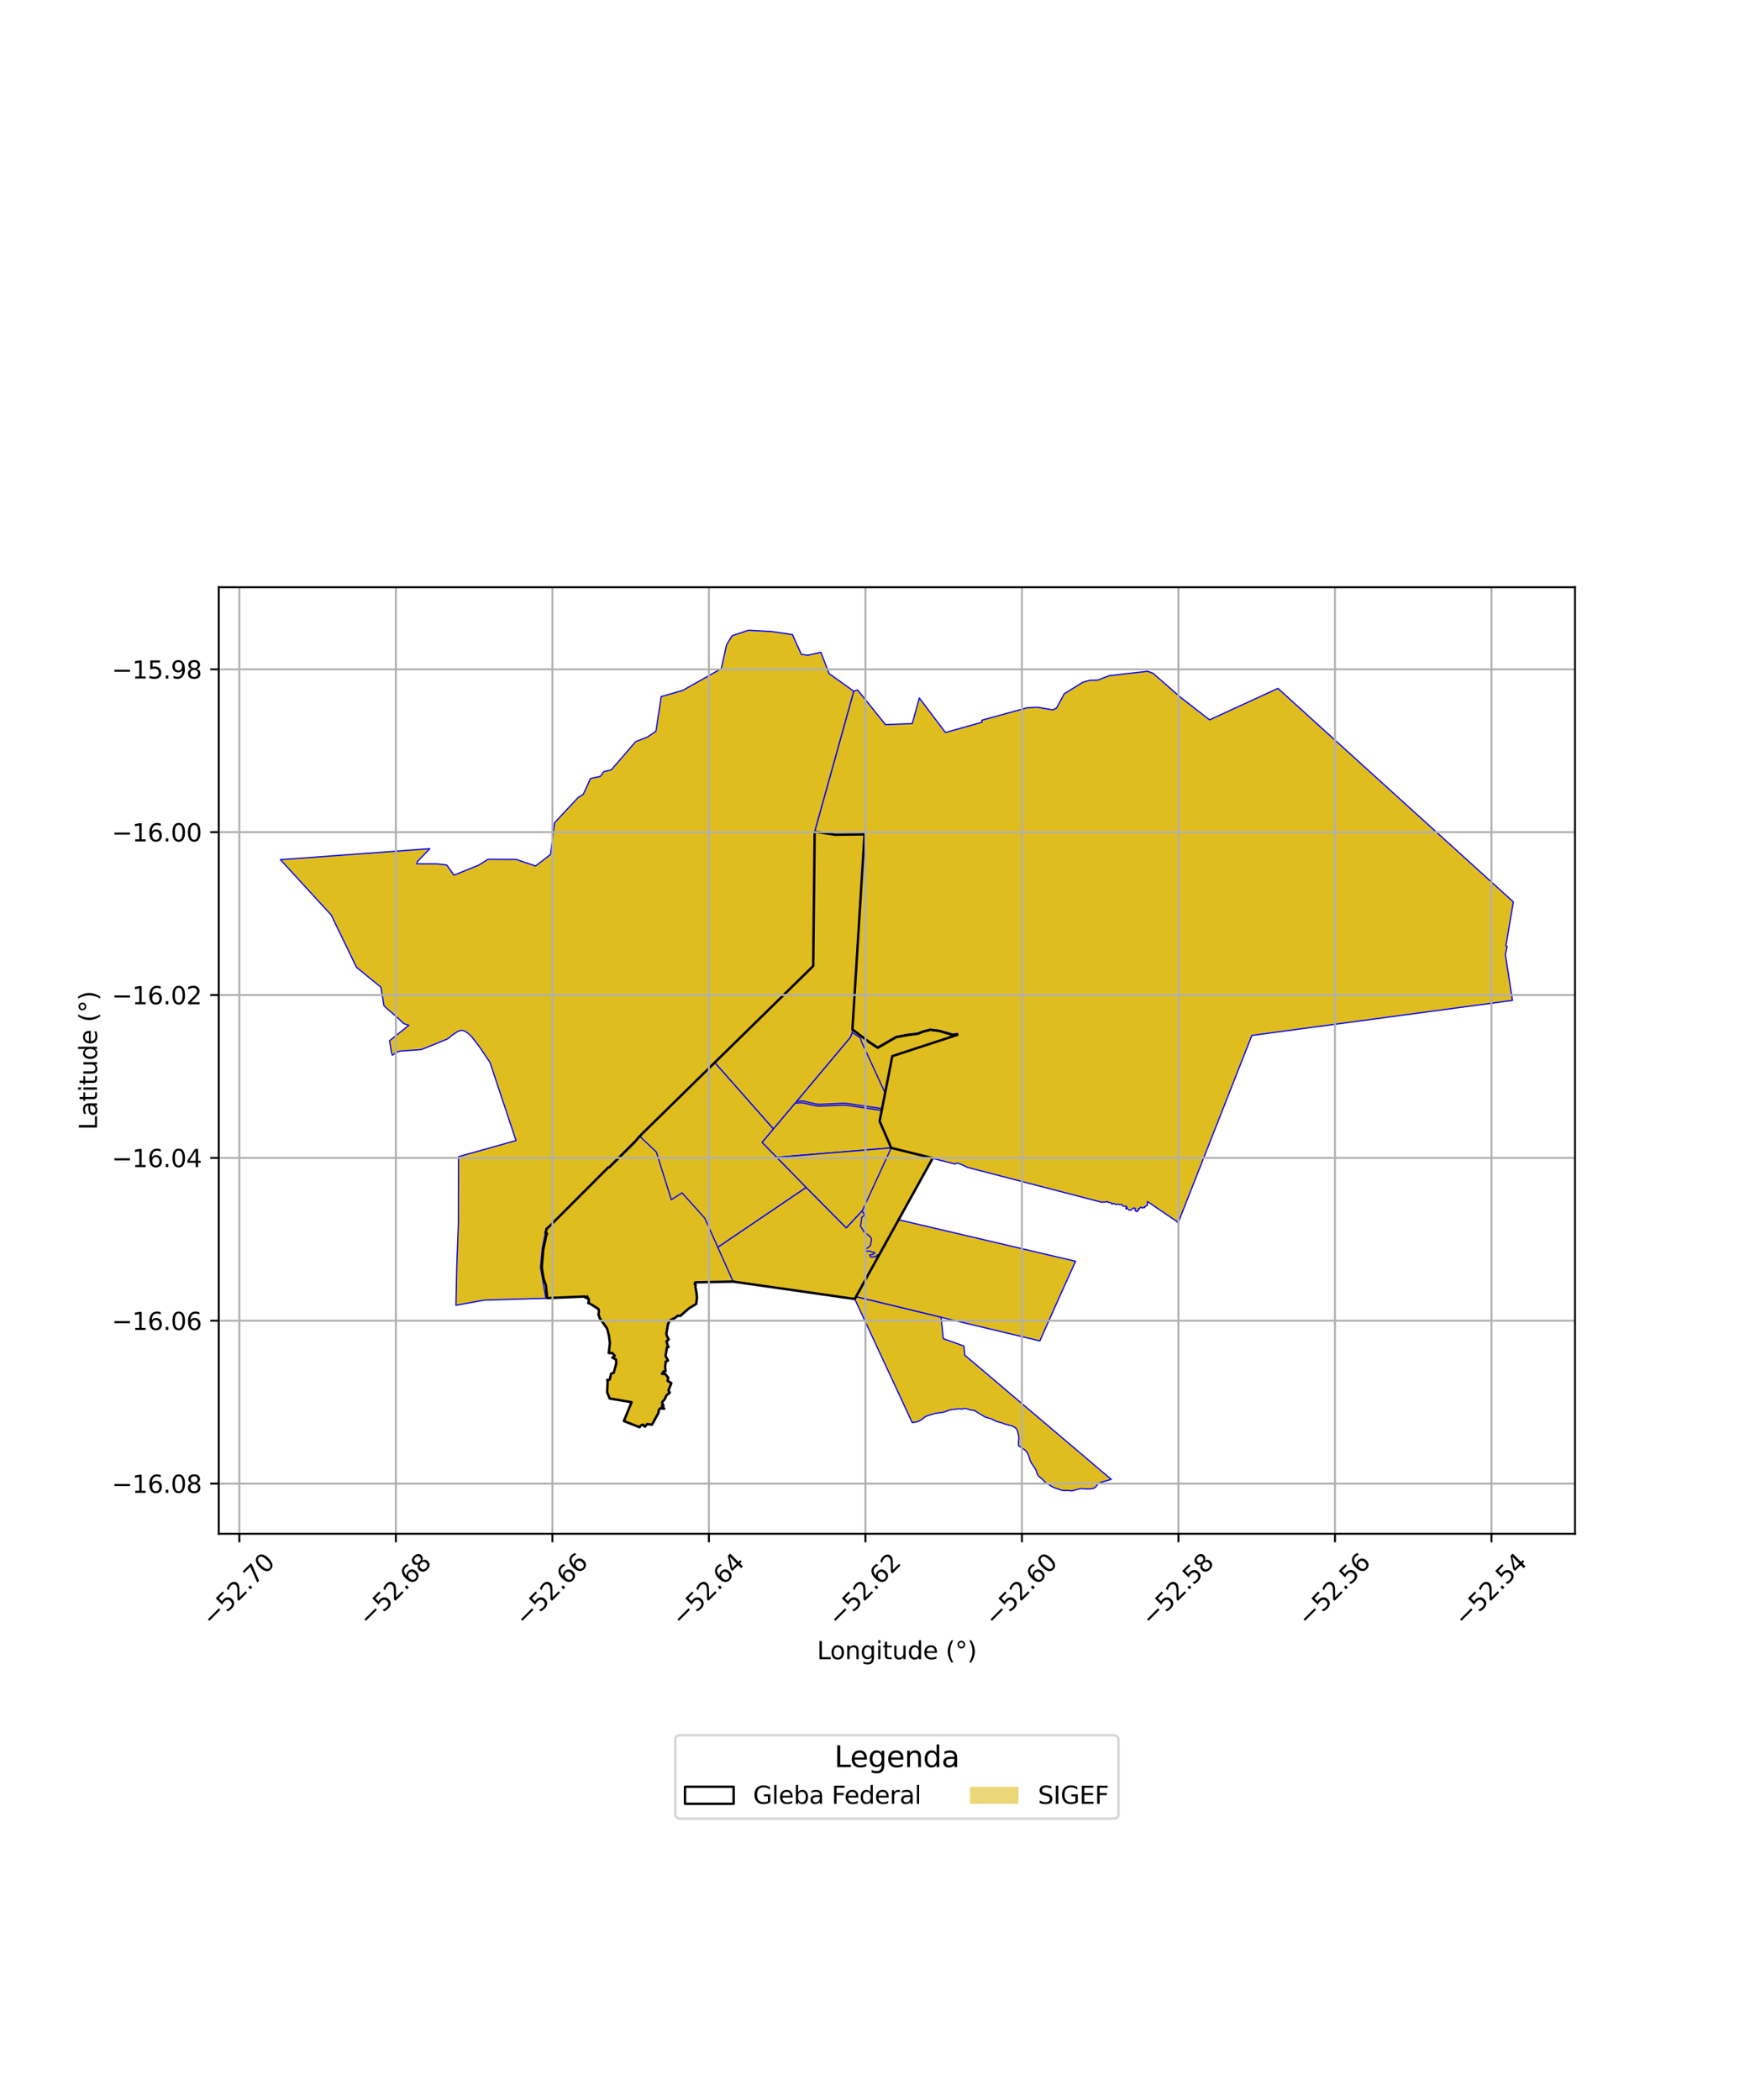 <?xml version="1.0" encoding="utf-8" standalone="no"?>
<!DOCTYPE svg PUBLIC "-//W3C//DTD SVG 1.1//EN"
  "http://www.w3.org/Graphics/SVG/1.1/DTD/svg11.dtd">
<svg xmlns:xlink="http://www.w3.org/1999/xlink" width="720pt" height="864pt" viewBox="0 0 720 864" xmlns="http://www.w3.org/2000/svg" version="1.1">
 <defs>
  <style type="text/css">*{stroke-linejoin: round; stroke-linecap: butt}</style>
 </defs>
 <g id="figure_1">
  <g id="patch_1">
   <path d="M 0 864 
L 720 864 
L 720 0 
L 0 0 
z
" style="fill: #ffffff"/>
  </g>
  <g id="axes_1">
   <g id="patch_2">
    <path d="M 90 631.038 
L 648 631.038 
L 648 241.602 
L 90 241.602 
z
" style="fill: #ffffff"/>
   </g>
   <g id="PatchCollection_1">
    <path d="M 366.679 472.272 
L 383.691 476.582 
L 369.766 501.85 
L 361.589 516.396 
L 361.338 516.875 
L 360.917 516.277 
L 360.286 517.103 
L 359.763 516.941 
L 358.966 517.264 
L 358.162 517.132 
L 357.774 516.327 
L 358.932 516.155 
L 360.015 515.465 
L 357.603 514.69 
L 356.258 514.935 
L 356.141 513.925 
L 357.498 513.078 
L 358.105 512.412 
L 358.584 509.909 
L 358.079 508.802 
L 355.552 506.887 
L 354.011 504.44 
L 354.26 503.174 
L 354.585 500.803 
L 355.9 499.86 
L 355.097 498.984 
L 354.806 498.055 
L 366.679 472.272 
" clip-path="url(#pf4ee3bc4ae)" style="fill: #e0bd1f; stroke: #0000ff; stroke-width: 0.5"/>
    <path d="M 382.777 423.713 
L 386.478 424.186 
L 391.956 425.796 
L 393.887 425.771 
L 367.122 434.522 
L 364.154 449.668 
L 354.443 428.598 
L 354.025 427.035 
L 356.035 427.576 
L 357.805 428.929 
L 361.136 431.098 
L 363.935 429.521 
L 368.713 426.706 
L 373.742 425.794 
L 377.584 425.341 
L 379.8 424.454 
L 382.777 423.713 
" clip-path="url(#pf4ee3bc4ae)" style="fill: #e0bd1f; stroke: #0000ff; stroke-width: 0.5"/>
    <path d="M 472.191 276.188 
L 474.382 276.994 
L 485.882 287.038 
L 497.65 296.156 
L 525.787 283.22 
L 622.636 371.059 
L 619.555 389.17 
L 620.074 389.379 
L 619.362 392.766 
L 622.267 411.594 
L 515.046 426.008 
L 484.716 503.134 
L 484.064 502.463 
L 472.093 494.353 
L 472.027 495.98 
L 471.005 496.42 
L 470.981 496.798 
L 469.829 496.998 
L 469.397 496.611 
L 468.989 496.893 
L 468.801 497.384 
L 468.327 497.366 
L 468.413 497.902 
L 467.831 498.537 
L 467.469 498.212 
L 467.17 498.212 
L 467.03 498.004 
L 466.985 497.773 
L 467.124 497.24 
L 466.599 496.941 
L 465.199 497.862 
L 464.58 497.89 
L 463.681 497.187 
L 463.268 497.413 
L 463.193 496.998 
L 463.711 496.722 
L 463.27 496.219 
L 463.017 496.391 
L 461.915 496.155 
L 461.365 495.448 
L 460.756 495.665 
L 460.226 495.417 
L 459.088 495.606 
L 458.263 495.097 
L 457.535 495.439 
L 457.054 494.842 
L 455.955 494.69 
L 455.704 494.332 
L 455.113 494.472 
L 453.296 494.648 
L 397.913 480.259 
L 395.789 479.193 
L 393.678 478.465 
L 392.993 478.938 
L 366.679 472.272 
L 361.906 461.282 
L 362.799 456.72 
L 362.912 456.117 
L 364.154 449.668 
L 367.122 434.522 
L 393.887 425.771 
L 393.944 425.16 
L 391.997 425.493 
L 386.54 423.888 
L 382.76 423.406 
L 379.708 424.165 
L 377.51 425.045 
L 373.697 425.494 
L 368.608 426.417 
L 361.145 430.744 
L 357.978 428.681 
L 350.711 423.503 
L 355.693 343.275 
L 343.631 343.431 
L 335.172 342.162 
L 351.253 284.39 
L 352.871 283.904 
L 364.315 298.13 
L 375.327 297.702 
L 378.246 287.18 
L 388.983 301.371 
L 404.025 297.151 
L 403.934 296.314 
L 422.526 291.217 
L 426.833 290.985 
L 433.162 292.064 
L 434.654 291.34 
L 437.896 285.415 
L 445.546 280.681 
L 448.43 279.87 
L 451.679 279.818 
L 456.201 278.055 
L 462.888 277.234 
L 468.482 276.612 
L 472.191 276.188 
" clip-path="url(#pf4ee3bc4ae)" style="fill: #e0bd1f; stroke: #0000ff; stroke-width: 0.5"/>
    <path d="M 307.904 259.303 
L 317.569 259.83 
L 326.045 261.112 
L 329.699 269.231 
L 332.4 269.579 
L 337.741 268.358 
L 341.13 277.167 
L 351.253 284.39 
L 335.172 342.162 
L 334.589 397.427 
L 263.722 466.92 
L 263.318 467.599 
L 263.178 467.434 
L 250.3 480.279 
L 238.406 492.114 
L 237.642 492.912 
L 236.989 493.594 
L 236.2 494.419 
L 226.355 504.25 
L 224.986 505.478 
L 224.582 505.417 
L 224.667 505.893 
L 223.131 513.213 
L 222.36 521.372 
L 224.593 534.156 
L 199.243 534.928 
L 195.383 535.599 
L 187.587 537.034 
L 187.949 520.437 
L 188.576 503.392 
L 188.621 475.887 
L 212.297 469.244 
L 201.585 437.101 
L 197.155 430.549 
L 193.915 426.369 
L 192.482 425.049 
L 191.255 424.279 
L 190.145 423.897 
L 189.129 424.081 
L 188.096 424.514 
L 185.952 425.95 
L 184.982 426.857 
L 183.858 427.572 
L 173.396 431.816 
L 164.548 432.467 
L 163.686 432.708 
L 161.426 434.127 
L 161.07 433.135 
L 160.272 428.186 
L 168.221 421.828 
L 166.088 421.144 
L 163.802 418.919 
L 161.231 416.706 
L 158.366 414.204 
L 157.915 413.569 
L 156.725 406.188 
L 146.666 397.962 
L 136.323 376.572 
L 136.001 376.189 
L 115.364 353.691 
L 176.846 349.172 
L 171.735 354.475 
L 171.48 355.415 
L 180.016 355.441 
L 183.812 355.89 
L 186.768 360.063 
L 196.88 355.984 
L 200.75 353.544 
L 212.33 353.589 
L 220.362 356.288 
L 226.489 351.549 
L 228.179 338.471 
L 237.852 328.129 
L 239.961 326.817 
L 242.975 320.291 
L 247.001 319.426 
L 248.395 317.493 
L 251.511 316.729 
L 261.512 305.138 
L 266.411 303.218 
L 269.888 300.832 
L 272.033 286.602 
L 280.832 284.074 
L 296.747 275.101 
L 297.882 270.009 
L 298.95 265.22 
L 301.217 261.546 
L 307.904 259.303 
" clip-path="url(#pf4ee3bc4ae)" style="fill: #e0bd1f; stroke: #0000ff; stroke-width: 0.5"/>
    <path d="M 335.172 342.162 
L 343.631 343.431 
L 355.693 343.275 
L 350.714 423.508 
L 357.805 428.929 
L 361.136 431.098 
L 368.713 426.706 
L 373.742 425.794 
L 377.584 425.341 
L 379.8 424.454 
L 382.777 423.713 
L 386.478 424.186 
L 391.956 425.796 
L 393.887 425.771 
L 367.122 434.522 
L 364.165 449.664 
L 362.912 456.117 
L 362.768 456.872 
L 361.906 461.282 
L 366.679 472.272 
L 383.737 476.496 
L 361.589 516.396 
L 352.072 533.502 
L 351.671 534.443 
L 301.629 527.284 
L 291.231 527.507 
L 286.512 527.555 
L 286.056 527.602 
L 285.815 528.303 
L 286.213 528.638 
L 286.09 529.489 
L 286.566 531.937 
L 286.757 534.008 
L 286.437 536.467 
L 283.509 538.256 
L 279.87 541.409 
L 278.845 541.323 
L 277.858 542.14 
L 275.656 543.244 
L 274.852 544.716 
L 274.165 548.621 
L 274.237 549.33 
L 275.131 551.124 
L 274.225 551.811 
L 274.565 553.241 
L 275.039 554.205 
L 274.395 554.355 
L 273.84 557.942 
L 274.831 559.742 
L 273.9 560.243 
L 273.671 562.36 
L 273.85 564.154 
L 273.031 564.23 
L 272.35 565.229 
L 273.658 565.272 
L 274.955 566.869 
L 274.661 568.127 
L 276.198 569.057 
L 275.022 572.046 
L 275.568 572.938 
L 274.218 574.073 
L 273.459 575.735 
L 272.555 576.673 
L 272.417 577.257 
L 272.954 578.305 
L 272.318 578.395 
L 273.284 579.603 
L 271.704 579.4 
L 271.112 580.073 
L 270.846 581.42 
L 268.23 586.177 
L 266.277 585.895 
L 265.315 586.991 
L 264.553 586.14 
L 263.632 586.508 
L 263.167 587.197 
L 256.682 584.657 
L 259.844 576.907 
L 250.849 575.376 
L 249.79 572.814 
L 249.876 570.747 
L 250.009 568.331 
L 249.844 567.727 
L 250.877 567.614 
L 251.413 565.187 
L 252.531 564.782 
L 253.57 560.844 
L 253.435 559.335 
L 251.954 558.568 
L 252.952 557.796 
L 251.886 556.67 
L 250.47 556.677 
L 250.932 552.574 
L 250.555 549.582 
L 249.802 546.627 
L 246.719 542.261 
L 246.199 540.692 
L 246.434 539.755 
L 246.244 538.592 
L 243.184 536.632 
L 241.983 536.041 
L 242.29 535.58 
L 242.192 534.321 
L 241.784 534.357 
L 241.64 533.38 
L 240.868 533.926 
L 240.445 533.35 
L 240.049 533.444 
L 225.129 534.085 
L 224.827 530.575 
L 224.629 528.957 
L 223.602 525.915 
L 222.911 521.467 
L 223.492 514.282 
L 224.74 508.316 
L 225.097 507.533 
L 224.401 507.21 
L 224.986 505.478 
L 226.355 504.25 
L 236.2 494.419 
L 238.406 492.114 
L 250.3 480.279 
L 250.633 480.273 
L 255.715 475.331 
L 261.053 470.004 
L 263.178 467.434 
L 263.318 467.599 
L 263.722 466.92 
L 334.589 397.427 
L 335.172 342.162 
" clip-path="url(#pf4ee3bc4ae)" style="fill: #e0bd1f; stroke: #0000ff; stroke-width: 0.5"/>
    <path d="M 294.093 437.141 
L 318.235 464.474 
L 313.568 470.006 
L 331.696 488.548 
L 295.337 513.186 
L 289.939 501.157 
L 280.609 490.774 
L 277.762 492.604 
L 276.203 493.615 
L 270.047 473.963 
L 263.318 467.599 
L 263.722 466.92 
L 294.093 437.141 
" clip-path="url(#pf4ee3bc4ae)" style="fill: #e0bd1f; stroke: #0000ff; stroke-width: 0.5"/>
    <path d="M 335.172 342.162 
L 343.631 343.431 
L 355.693 343.275 
L 350.711 423.503 
L 350.672 424.812 
L 349.9 426.809 
L 327.489 453.494 
L 318.235 464.474 
L 294.093 437.141 
L 334.589 397.427 
L 335.172 342.162 
" clip-path="url(#pf4ee3bc4ae)" style="fill: #e0bd1f; stroke: #0000ff; stroke-width: 0.5"/>
    <path d="M 331.696 488.548 
L 348.161 505.166 
L 354.806 498.055 
L 355.097 498.984 
L 355.9 499.86 
L 354.585 500.803 
L 354.26 503.174 
L 354.011 504.44 
L 355.552 506.887 
L 358.079 508.802 
L 358.584 509.909 
L 358.105 512.412 
L 357.498 513.078 
L 356.141 513.925 
L 356.258 514.935 
L 357.603 514.69 
L 360.015 515.465 
L 358.932 516.155 
L 357.774 516.327 
L 358.162 517.132 
L 358.966 517.264 
L 359.763 516.941 
L 360.286 517.103 
L 360.917 516.277 
L 361.338 516.875 
L 361.589 516.396 
L 369.766 501.85 
L 442.519 518.917 
L 433.872 538.089 
L 433.694 538.516 
L 427.824 551.697 
L 387.187 541.977 
L 367.505 537.204 
L 352.072 533.502 
L 351.671 534.443 
L 301.631 527.284 
L 295.337 513.186 
L 331.696 488.548 
" clip-path="url(#pf4ee3bc4ae)" style="fill: #e0bd1f; stroke: #0000ff; stroke-width: 0.5"/>
    <path d="M 329.29 453.731 
L 330.567 453.789 
L 335.127 454.87 
L 337.161 455.112 
L 346.072 454.694 
L 347 454.673 
L 348.391 454.76 
L 349.151 454.841 
L 349.977 454.947 
L 352.414 455.342 
L 362.768 456.872 
L 361.906 461.282 
L 366.679 472.272 
L 319.575 476.15 
L 313.568 470.006 
L 318.235 464.474 
L 327.154 453.893 
L 329.29 453.731 
" clip-path="url(#pf4ee3bc4ae)" style="fill: #e0bd1f; stroke: #0000ff; stroke-width: 0.5"/>
    <path d="M 366.679 472.272 
L 354.806 498.055 
L 348.161 505.166 
L 331.696 488.548 
L 319.575 476.15 
L 366.679 472.272 
" clip-path="url(#pf4ee3bc4ae)" style="fill: #e0bd1f; stroke: #0000ff; stroke-width: 0.5"/>
    <path d="M 350.672 424.812 
L 354.025 427.035 
L 354.443 428.598 
L 364.154 449.668 
L 362.912 456.117 
L 352.549 454.597 
L 350.192 454.222 
L 349.223 454.088 
L 348.474 454.008 
L 346.923 453.92 
L 346.089 453.938 
L 337.032 454.367 
L 335.321 454.139 
L 330.714 453.046 
L 329.32 452.976 
L 327.7 453.244 
L 349.9 426.809 
L 350.672 424.812 
" clip-path="url(#pf4ee3bc4ae)" style="fill: #e0bd1f; stroke: #0000ff; stroke-width: 0.5"/>
    <path d="M 352.072 533.502 
L 367.505 537.204 
L 387.187 541.977 
L 388.108 550.762 
L 396.573 553.797 
L 396.963 557.593 
L 404.551 563.987 
L 414.167 572.159 
L 443.494 597.019 
L 452.465 604.651 
L 456.238 607.822 
L 457.22 608.663 
L 456.043 608.981 
L 455.204 609.271 
L 455.121 609.294 
L 454.452 609.438 
L 453.847 609.596 
L 453.242 609.776 
L 452.622 609.973 
L 451.99 610.294 
L 451.522 610.81 
L 451.127 611.345 
L 450.754 611.812 
L 450.337 612.162 
L 449.844 612.366 
L 449.277 612.47 
L 448.377 612.579 
L 447.49 612.584 
L 446.604 612.588 
L 445.704 612.483 
L 444.707 612.457 
L 443.72 612.646 
L 442.786 612.923 
L 441.928 613.173 
L 441.078 613.337 
L 440.187 613.313 
L 439.237 613.197 
L 438.281 613.244 
L 437.384 613.244 
L 436.564 613.039 
L 435.695 612.743 
L 434.821 612.469 
L 433.958 612.159 
L 433.154 611.796 
L 432.38 611.391 
L 431.622 610.841 
L 430.774 610.423 
L 430.085 609.957 
L 429.499 609.254 
L 428.801 608.584 
L 428.076 608.001 
L 427.434 607.414 
L 426.889 606.754 
L 426.567 605.963 
L 426.304 605.017 
L 425.83 604.115 
L 425.286 603.304 
L 424.765 602.556 
L 424.263 601.809 
L 423.884 601.002 
L 423.61 600.149 
L 423.334 599.239 
L 422.995 598.326 
L 422.473 597.449 
L 421.794 596.701 
L 421.065 596.07 
L 420.252 595.536 
L 419.407 595.052 
L 419.258 595.011 
L 419.08 594.597 
L 419.067 593.727 
L 419.086 592.87 
L 419.09 592.818 
L 419.175 591.868 
L 419.134 590.857 
L 418.932 589.865 
L 418.676 588.927 
L 418.268 587.977 
L 417.514 587.225 
L 416.622 586.777 
L 415.698 586.483 
L 414.796 586.258 
L 413.895 586.02 
L 413.033 585.754 
L 412.158 585.407 
L 411.227 585.14 
L 410.33 584.931 
L 409.526 584.616 
L 408.723 584.209 
L 407.877 583.776 
L 406.048 583.234 
L 405.208 582.955 
L 401.021 580.405 
L 400.355 580.248 
L 399.425 580.113 
L 398.545 579.899 
L 397.603 579.562 
L 396.586 579.523 
L 395.698 579.742 
L 394.77 579.616 
L 393.801 579.657 
L 392.908 579.857 
L 391.974 579.894 
L 391.008 580.045 
L 390.119 580.354 
L 389.254 580.65 
L 388.4 580.985 
L 386.631 581.263 
L 385.711 581.37 
L 384.779 581.556 
L 383.867 581.811 
L 382.968 582.062 
L 382.067 582.336 
L 381.094 582.628 
L 380.239 583.191 
L 379.53 583.774 
L 378.802 584.289 
L 378.009 584.685 
L 377.195 585 
L 376.283 585.14 
L 375.325 585.324 
L 374.455 583.471 
L 351.671 534.443 
L 352.072 533.502 
" clip-path="url(#pf4ee3bc4ae)" style="fill: #e0bd1f; stroke: #0000ff; stroke-width: 0.5"/>
   </g>
   <g id="PatchCollection_2">
    <path d="M 335.172 342.162 
L 343.631 343.431 
L 355.693 343.275 
L 350.714 423.508 
L 357.805 428.929 
L 361.136 431.098 
L 368.713 426.706 
L 373.742 425.794 
L 377.584 425.341 
L 379.8 424.454 
L 382.777 423.713 
L 386.478 424.186 
L 391.956 425.796 
L 393.887 425.771 
L 367.122 434.522 
L 361.906 461.282 
L 366.679 472.272 
L 383.737 476.496 
L 351.671 534.443 
L 301.629 527.284 
L 286.056 527.602 
L 285.815 528.303 
L 286.213 528.638 
L 286.09 529.489 
L 286.566 531.937 
L 286.757 534.008 
L 286.437 536.467 
L 283.509 538.256 
L 279.87 541.409 
L 278.845 541.323 
L 277.858 542.14 
L 275.656 543.244 
L 274.852 544.716 
L 274.165 548.621 
L 274.237 549.33 
L 275.131 551.124 
L 274.225 551.811 
L 274.565 553.241 
L 275.039 554.205 
L 274.395 554.355 
L 273.84 557.942 
L 274.831 559.742 
L 273.9 560.243 
L 273.671 562.36 
L 273.85 564.154 
L 273.031 564.23 
L 272.35 565.229 
L 273.658 565.272 
L 274.955 566.869 
L 274.661 568.127 
L 276.198 569.057 
L 275.022 572.046 
L 275.568 572.938 
L 274.218 574.073 
L 273.459 575.735 
L 272.555 576.673 
L 272.417 577.257 
L 272.954 578.305 
L 272.318 578.395 
L 273.284 579.603 
L 271.704 579.4 
L 271.112 580.073 
L 270.846 581.42 
L 268.23 586.177 
L 266.277 585.895 
L 265.315 586.991 
L 264.553 586.14 
L 263.632 586.508 
L 263.167 587.197 
L 256.682 584.657 
L 259.844 576.907 
L 250.849 575.376 
L 249.79 572.814 
L 250.009 568.331 
L 249.844 567.727 
L 250.877 567.614 
L 251.413 565.187 
L 252.531 564.782 
L 253.57 560.844 
L 253.435 559.335 
L 251.954 558.568 
L 252.952 557.796 
L 251.886 556.67 
L 250.47 556.677 
L 250.932 552.574 
L 250.555 549.582 
L 249.802 546.627 
L 246.719 542.261 
L 246.199 540.692 
L 246.434 539.755 
L 246.244 538.592 
L 243.184 536.632 
L 241.983 536.041 
L 242.29 535.58 
L 242.192 534.321 
L 241.784 534.357 
L 241.64 533.38 
L 240.868 533.926 
L 240.445 533.35 
L 240.049 533.444 
L 225.129 534.085 
L 224.629 528.957 
L 223.602 525.915 
L 222.911 521.467 
L 223.492 514.282 
L 224.74 508.316 
L 225.097 507.533 
L 224.401 507.21 
L 224.986 505.478 
L 226.355 504.25 
L 250.3 480.279 
L 250.633 480.273 
L 261.053 470.004 
L 263.178 467.434 
L 263.318 467.599 
L 263.722 466.92 
L 334.589 397.427 
L 335.172 342.162 
L 335.172 342.162 
" clip-path="url(#pf4ee3bc4ae)" style="fill: none; stroke: #000000"/>
   </g>
   <g id="matplotlib.axis_1">
    <g id="xtick_1">
     <g id="line2d_1">
      <path d="M 98.478 631.038 
L 98.478 241.602 
" clip-path="url(#pf4ee3bc4ae)" style="fill: none; stroke: #b0b0b0; stroke-width: 0.8; stroke-linecap: square"/>
     </g>
     <g id="line2d_2">
      <defs>
       <path id="mab5cca1d73" d="M 0 0 
L 0 3.5 
" style="stroke: #000000; stroke-width: 0.8"/>
      </defs>
      <g>
       <use xlink:href="#mab5cca1d73" x="98.478" y="631.038" style="stroke: #000000; stroke-width: 0.8"/>
      </g>
     </g>
     <g id="text_1">
      <!-- −52.70 -->
      <g transform="translate(87.345 669.58) rotate(-45) scale(0.1 -0.1)">
       <defs>
        <path id="DejaVuSans-2212" d="M 678 2272 
L 4684 2272 
L 4684 1741 
L 678 1741 
L 678 2272 
z
" transform="scale(0.016)"/>
        <path id="DejaVuSans-35" d="M 691 4666 
L 3169 4666 
L 3169 4134 
L 1269 4134 
L 1269 2991 
Q 1406 3038 1543 3061 
Q 1681 3084 1819 3084 
Q 2600 3084 3056 2656 
Q 3513 2228 3513 1497 
Q 3513 744 3044 326 
Q 2575 -91 1722 -91 
Q 1428 -91 1123 -41 
Q 819 9 494 109 
L 494 744 
Q 775 591 1075 516 
Q 1375 441 1709 441 
Q 2250 441 2565 725 
Q 2881 1009 2881 1497 
Q 2881 1984 2565 2268 
Q 2250 2553 1709 2553 
Q 1456 2553 1204 2497 
Q 953 2441 691 2322 
L 691 4666 
z
" transform="scale(0.016)"/>
        <path id="DejaVuSans-32" d="M 1228 531 
L 3431 531 
L 3431 0 
L 469 0 
L 469 531 
Q 828 903 1448 1529 
Q 2069 2156 2228 2338 
Q 2531 2678 2651 2914 
Q 2772 3150 2772 3378 
Q 2772 3750 2511 3984 
Q 2250 4219 1831 4219 
Q 1534 4219 1204 4116 
Q 875 4013 500 3803 
L 500 4441 
Q 881 4594 1212 4672 
Q 1544 4750 1819 4750 
Q 2544 4750 2975 4387 
Q 3406 4025 3406 3419 
Q 3406 3131 3298 2873 
Q 3191 2616 2906 2266 
Q 2828 2175 2409 1742 
Q 1991 1309 1228 531 
z
" transform="scale(0.016)"/>
        <path id="DejaVuSans-2e" d="M 684 794 
L 1344 794 
L 1344 0 
L 684 0 
L 684 794 
z
" transform="scale(0.016)"/>
        <path id="DejaVuSans-37" d="M 525 4666 
L 3525 4666 
L 3525 4397 
L 1831 0 
L 1172 0 
L 2766 4134 
L 525 4134 
L 525 4666 
z
" transform="scale(0.016)"/>
        <path id="DejaVuSans-30" d="M 2034 4250 
Q 1547 4250 1301 3770 
Q 1056 3291 1056 2328 
Q 1056 1369 1301 889 
Q 1547 409 2034 409 
Q 2525 409 2770 889 
Q 3016 1369 3016 2328 
Q 3016 3291 2770 3770 
Q 2525 4250 2034 4250 
z
M 2034 4750 
Q 2819 4750 3233 4129 
Q 3647 3509 3647 2328 
Q 3647 1150 3233 529 
Q 2819 -91 2034 -91 
Q 1250 -91 836 529 
Q 422 1150 422 2328 
Q 422 3509 836 4129 
Q 1250 4750 2034 4750 
z
" transform="scale(0.016)"/>
       </defs>
       <use xlink:href="#DejaVuSans-2212"/>
       <use xlink:href="#DejaVuSans-35" transform="translate(83.789 0)"/>
       <use xlink:href="#DejaVuSans-32" transform="translate(147.412 0)"/>
       <use xlink:href="#DejaVuSans-2e" transform="translate(211.035 0)"/>
       <use xlink:href="#DejaVuSans-37" transform="translate(242.822 0)"/>
       <use xlink:href="#DejaVuSans-30" transform="translate(306.445 0)"/>
      </g>
     </g>
    </g>
    <g id="xtick_2">
     <g id="line2d_3">
      <path d="M 162.873 631.038 
L 162.873 241.602 
" clip-path="url(#pf4ee3bc4ae)" style="fill: none; stroke: #b0b0b0; stroke-width: 0.8; stroke-linecap: square"/>
     </g>
     <g id="line2d_4">
      <g>
       <use xlink:href="#mab5cca1d73" x="162.873" y="631.038" style="stroke: #000000; stroke-width: 0.8"/>
      </g>
     </g>
     <g id="text_2">
      <!-- −52.68 -->
      <g transform="translate(151.74 669.58) rotate(-45) scale(0.1 -0.1)">
       <defs>
        <path id="DejaVuSans-36" d="M 2113 2584 
Q 1688 2584 1439 2293 
Q 1191 2003 1191 1497 
Q 1191 994 1439 701 
Q 1688 409 2113 409 
Q 2538 409 2786 701 
Q 3034 994 3034 1497 
Q 3034 2003 2786 2293 
Q 2538 2584 2113 2584 
z
M 3366 4563 
L 3366 3988 
Q 3128 4100 2886 4159 
Q 2644 4219 2406 4219 
Q 1781 4219 1451 3797 
Q 1122 3375 1075 2522 
Q 1259 2794 1537 2939 
Q 1816 3084 2150 3084 
Q 2853 3084 3261 2657 
Q 3669 2231 3669 1497 
Q 3669 778 3244 343 
Q 2819 -91 2113 -91 
Q 1303 -91 875 529 
Q 447 1150 447 2328 
Q 447 3434 972 4092 
Q 1497 4750 2381 4750 
Q 2619 4750 2861 4703 
Q 3103 4656 3366 4563 
z
" transform="scale(0.016)"/>
        <path id="DejaVuSans-38" d="M 2034 2216 
Q 1584 2216 1326 1975 
Q 1069 1734 1069 1313 
Q 1069 891 1326 650 
Q 1584 409 2034 409 
Q 2484 409 2743 651 
Q 3003 894 3003 1313 
Q 3003 1734 2745 1975 
Q 2488 2216 2034 2216 
z
M 1403 2484 
Q 997 2584 770 2862 
Q 544 3141 544 3541 
Q 544 4100 942 4425 
Q 1341 4750 2034 4750 
Q 2731 4750 3128 4425 
Q 3525 4100 3525 3541 
Q 3525 3141 3298 2862 
Q 3072 2584 2669 2484 
Q 3125 2378 3379 2068 
Q 3634 1759 3634 1313 
Q 3634 634 3220 271 
Q 2806 -91 2034 -91 
Q 1263 -91 848 271 
Q 434 634 434 1313 
Q 434 1759 690 2068 
Q 947 2378 1403 2484 
z
M 1172 3481 
Q 1172 3119 1398 2916 
Q 1625 2713 2034 2713 
Q 2441 2713 2670 2916 
Q 2900 3119 2900 3481 
Q 2900 3844 2670 4047 
Q 2441 4250 2034 4250 
Q 1625 4250 1398 4047 
Q 1172 3844 1172 3481 
z
" transform="scale(0.016)"/>
       </defs>
       <use xlink:href="#DejaVuSans-2212"/>
       <use xlink:href="#DejaVuSans-35" transform="translate(83.789 0)"/>
       <use xlink:href="#DejaVuSans-32" transform="translate(147.412 0)"/>
       <use xlink:href="#DejaVuSans-2e" transform="translate(211.035 0)"/>
       <use xlink:href="#DejaVuSans-36" transform="translate(242.822 0)"/>
       <use xlink:href="#DejaVuSans-38" transform="translate(306.445 0)"/>
      </g>
     </g>
    </g>
    <g id="xtick_3">
     <g id="line2d_5">
      <path d="M 227.269 631.038 
L 227.269 241.602 
" clip-path="url(#pf4ee3bc4ae)" style="fill: none; stroke: #b0b0b0; stroke-width: 0.8; stroke-linecap: square"/>
     </g>
     <g id="line2d_6">
      <g>
       <use xlink:href="#mab5cca1d73" x="227.269" y="631.038" style="stroke: #000000; stroke-width: 0.8"/>
      </g>
     </g>
     <g id="text_3">
      <!-- −52.66 -->
      <g transform="translate(216.136 669.58) rotate(-45) scale(0.1 -0.1)">
       <use xlink:href="#DejaVuSans-2212"/>
       <use xlink:href="#DejaVuSans-35" transform="translate(83.789 0)"/>
       <use xlink:href="#DejaVuSans-32" transform="translate(147.412 0)"/>
       <use xlink:href="#DejaVuSans-2e" transform="translate(211.035 0)"/>
       <use xlink:href="#DejaVuSans-36" transform="translate(242.822 0)"/>
       <use xlink:href="#DejaVuSans-36" transform="translate(306.445 0)"/>
      </g>
     </g>
    </g>
    <g id="xtick_4">
     <g id="line2d_7">
      <path d="M 291.664 631.038 
L 291.664 241.602 
" clip-path="url(#pf4ee3bc4ae)" style="fill: none; stroke: #b0b0b0; stroke-width: 0.8; stroke-linecap: square"/>
     </g>
     <g id="line2d_8">
      <g>
       <use xlink:href="#mab5cca1d73" x="291.664" y="631.038" style="stroke: #000000; stroke-width: 0.8"/>
      </g>
     </g>
     <g id="text_4">
      <!-- −52.64 -->
      <g transform="translate(280.531 669.58) rotate(-45) scale(0.1 -0.1)">
       <defs>
        <path id="DejaVuSans-34" d="M 2419 4116 
L 825 1625 
L 2419 1625 
L 2419 4116 
z
M 2253 4666 
L 3047 4666 
L 3047 1625 
L 3713 1625 
L 3713 1100 
L 3047 1100 
L 3047 0 
L 2419 0 
L 2419 1100 
L 313 1100 
L 313 1709 
L 2253 4666 
z
" transform="scale(0.016)"/>
       </defs>
       <use xlink:href="#DejaVuSans-2212"/>
       <use xlink:href="#DejaVuSans-35" transform="translate(83.789 0)"/>
       <use xlink:href="#DejaVuSans-32" transform="translate(147.412 0)"/>
       <use xlink:href="#DejaVuSans-2e" transform="translate(211.035 0)"/>
       <use xlink:href="#DejaVuSans-36" transform="translate(242.822 0)"/>
       <use xlink:href="#DejaVuSans-34" transform="translate(306.445 0)"/>
      </g>
     </g>
    </g>
    <g id="xtick_5">
     <g id="line2d_9">
      <path d="M 356.06 631.038 
L 356.06 241.602 
" clip-path="url(#pf4ee3bc4ae)" style="fill: none; stroke: #b0b0b0; stroke-width: 0.8; stroke-linecap: square"/>
     </g>
     <g id="line2d_10">
      <g>
       <use xlink:href="#mab5cca1d73" x="356.06" y="631.038" style="stroke: #000000; stroke-width: 0.8"/>
      </g>
     </g>
     <g id="text_5">
      <!-- −52.62 -->
      <g transform="translate(344.927 669.58) rotate(-45) scale(0.1 -0.1)">
       <use xlink:href="#DejaVuSans-2212"/>
       <use xlink:href="#DejaVuSans-35" transform="translate(83.789 0)"/>
       <use xlink:href="#DejaVuSans-32" transform="translate(147.412 0)"/>
       <use xlink:href="#DejaVuSans-2e" transform="translate(211.035 0)"/>
       <use xlink:href="#DejaVuSans-36" transform="translate(242.822 0)"/>
       <use xlink:href="#DejaVuSans-32" transform="translate(306.445 0)"/>
      </g>
     </g>
    </g>
    <g id="xtick_6">
     <g id="line2d_11">
      <path d="M 420.455 631.038 
L 420.455 241.602 
" clip-path="url(#pf4ee3bc4ae)" style="fill: none; stroke: #b0b0b0; stroke-width: 0.8; stroke-linecap: square"/>
     </g>
     <g id="line2d_12">
      <g>
       <use xlink:href="#mab5cca1d73" x="420.455" y="631.038" style="stroke: #000000; stroke-width: 0.8"/>
      </g>
     </g>
     <g id="text_6">
      <!-- −52.60 -->
      <g transform="translate(409.322 669.58) rotate(-45) scale(0.1 -0.1)">
       <use xlink:href="#DejaVuSans-2212"/>
       <use xlink:href="#DejaVuSans-35" transform="translate(83.789 0)"/>
       <use xlink:href="#DejaVuSans-32" transform="translate(147.412 0)"/>
       <use xlink:href="#DejaVuSans-2e" transform="translate(211.035 0)"/>
       <use xlink:href="#DejaVuSans-36" transform="translate(242.822 0)"/>
       <use xlink:href="#DejaVuSans-30" transform="translate(306.445 0)"/>
      </g>
     </g>
    </g>
    <g id="xtick_7">
     <g id="line2d_13">
      <path d="M 484.851 631.038 
L 484.851 241.602 
" clip-path="url(#pf4ee3bc4ae)" style="fill: none; stroke: #b0b0b0; stroke-width: 0.8; stroke-linecap: square"/>
     </g>
     <g id="line2d_14">
      <g>
       <use xlink:href="#mab5cca1d73" x="484.851" y="631.038" style="stroke: #000000; stroke-width: 0.8"/>
      </g>
     </g>
     <g id="text_7">
      <!-- −52.58 -->
      <g transform="translate(473.718 669.58) rotate(-45) scale(0.1 -0.1)">
       <use xlink:href="#DejaVuSans-2212"/>
       <use xlink:href="#DejaVuSans-35" transform="translate(83.789 0)"/>
       <use xlink:href="#DejaVuSans-32" transform="translate(147.412 0)"/>
       <use xlink:href="#DejaVuSans-2e" transform="translate(211.035 0)"/>
       <use xlink:href="#DejaVuSans-35" transform="translate(242.822 0)"/>
       <use xlink:href="#DejaVuSans-38" transform="translate(306.445 0)"/>
      </g>
     </g>
    </g>
    <g id="xtick_8">
     <g id="line2d_15">
      <path d="M 549.246 631.038 
L 549.246 241.602 
" clip-path="url(#pf4ee3bc4ae)" style="fill: none; stroke: #b0b0b0; stroke-width: 0.8; stroke-linecap: square"/>
     </g>
     <g id="line2d_16">
      <g>
       <use xlink:href="#mab5cca1d73" x="549.246" y="631.038" style="stroke: #000000; stroke-width: 0.8"/>
      </g>
     </g>
     <g id="text_8">
      <!-- −52.56 -->
      <g transform="translate(538.113 669.58) rotate(-45) scale(0.1 -0.1)">
       <use xlink:href="#DejaVuSans-2212"/>
       <use xlink:href="#DejaVuSans-35" transform="translate(83.789 0)"/>
       <use xlink:href="#DejaVuSans-32" transform="translate(147.412 0)"/>
       <use xlink:href="#DejaVuSans-2e" transform="translate(211.035 0)"/>
       <use xlink:href="#DejaVuSans-35" transform="translate(242.822 0)"/>
       <use xlink:href="#DejaVuSans-36" transform="translate(306.445 0)"/>
      </g>
     </g>
    </g>
    <g id="xtick_9">
     <g id="line2d_17">
      <path d="M 613.642 631.038 
L 613.642 241.602 
" clip-path="url(#pf4ee3bc4ae)" style="fill: none; stroke: #b0b0b0; stroke-width: 0.8; stroke-linecap: square"/>
     </g>
     <g id="line2d_18">
      <g>
       <use xlink:href="#mab5cca1d73" x="613.642" y="631.038" style="stroke: #000000; stroke-width: 0.8"/>
      </g>
     </g>
     <g id="text_9">
      <!-- −52.54 -->
      <g transform="translate(602.509 669.58) rotate(-45) scale(0.1 -0.1)">
       <use xlink:href="#DejaVuSans-2212"/>
       <use xlink:href="#DejaVuSans-35" transform="translate(83.789 0)"/>
       <use xlink:href="#DejaVuSans-32" transform="translate(147.412 0)"/>
       <use xlink:href="#DejaVuSans-2e" transform="translate(211.035 0)"/>
       <use xlink:href="#DejaVuSans-35" transform="translate(242.822 0)"/>
       <use xlink:href="#DejaVuSans-34" transform="translate(306.445 0)"/>
      </g>
     </g>
    </g>
    <g id="text_10">
     <!-- Longitude (°) -->
     <g transform="translate(336.14 682.649) scale(0.1 -0.1)">
      <defs>
       <path id="DejaVuSans-4c" d="M 628 4666 
L 1259 4666 
L 1259 531 
L 3531 531 
L 3531 0 
L 628 0 
L 628 4666 
z
" transform="scale(0.016)"/>
       <path id="DejaVuSans-6f" d="M 1959 3097 
Q 1497 3097 1228 2736 
Q 959 2375 959 1747 
Q 959 1119 1226 758 
Q 1494 397 1959 397 
Q 2419 397 2687 759 
Q 2956 1122 2956 1747 
Q 2956 2369 2687 2733 
Q 2419 3097 1959 3097 
z
M 1959 3584 
Q 2709 3584 3137 3096 
Q 3566 2609 3566 1747 
Q 3566 888 3137 398 
Q 2709 -91 1959 -91 
Q 1206 -91 779 398 
Q 353 888 353 1747 
Q 353 2609 779 3096 
Q 1206 3584 1959 3584 
z
" transform="scale(0.016)"/>
       <path id="DejaVuSans-6e" d="M 3513 2113 
L 3513 0 
L 2938 0 
L 2938 2094 
Q 2938 2591 2744 2837 
Q 2550 3084 2163 3084 
Q 1697 3084 1428 2787 
Q 1159 2491 1159 1978 
L 1159 0 
L 581 0 
L 581 3500 
L 1159 3500 
L 1159 2956 
Q 1366 3272 1645 3428 
Q 1925 3584 2291 3584 
Q 2894 3584 3203 3211 
Q 3513 2838 3513 2113 
z
" transform="scale(0.016)"/>
       <path id="DejaVuSans-67" d="M 2906 1791 
Q 2906 2416 2648 2759 
Q 2391 3103 1925 3103 
Q 1463 3103 1205 2759 
Q 947 2416 947 1791 
Q 947 1169 1205 825 
Q 1463 481 1925 481 
Q 2391 481 2648 825 
Q 2906 1169 2906 1791 
z
M 3481 434 
Q 3481 -459 3084 -895 
Q 2688 -1331 1869 -1331 
Q 1566 -1331 1297 -1286 
Q 1028 -1241 775 -1147 
L 775 -588 
Q 1028 -725 1275 -790 
Q 1522 -856 1778 -856 
Q 2344 -856 2625 -561 
Q 2906 -266 2906 331 
L 2906 616 
Q 2728 306 2450 153 
Q 2172 0 1784 0 
Q 1141 0 747 490 
Q 353 981 353 1791 
Q 353 2603 747 3093 
Q 1141 3584 1784 3584 
Q 2172 3584 2450 3431 
Q 2728 3278 2906 2969 
L 2906 3500 
L 3481 3500 
L 3481 434 
z
" transform="scale(0.016)"/>
       <path id="DejaVuSans-69" d="M 603 3500 
L 1178 3500 
L 1178 0 
L 603 0 
L 603 3500 
z
M 603 4863 
L 1178 4863 
L 1178 4134 
L 603 4134 
L 603 4863 
z
" transform="scale(0.016)"/>
       <path id="DejaVuSans-74" d="M 1172 4494 
L 1172 3500 
L 2356 3500 
L 2356 3053 
L 1172 3053 
L 1172 1153 
Q 1172 725 1289 603 
Q 1406 481 1766 481 
L 2356 481 
L 2356 0 
L 1766 0 
Q 1100 0 847 248 
Q 594 497 594 1153 
L 594 3053 
L 172 3053 
L 172 3500 
L 594 3500 
L 594 4494 
L 1172 4494 
z
" transform="scale(0.016)"/>
       <path id="DejaVuSans-75" d="M 544 1381 
L 544 3500 
L 1119 3500 
L 1119 1403 
Q 1119 906 1312 657 
Q 1506 409 1894 409 
Q 2359 409 2629 706 
Q 2900 1003 2900 1516 
L 2900 3500 
L 3475 3500 
L 3475 0 
L 2900 0 
L 2900 538 
Q 2691 219 2414 64 
Q 2138 -91 1772 -91 
Q 1169 -91 856 284 
Q 544 659 544 1381 
z
M 1991 3584 
L 1991 3584 
z
" transform="scale(0.016)"/>
       <path id="DejaVuSans-64" d="M 2906 2969 
L 2906 4863 
L 3481 4863 
L 3481 0 
L 2906 0 
L 2906 525 
Q 2725 213 2448 61 
Q 2172 -91 1784 -91 
Q 1150 -91 751 415 
Q 353 922 353 1747 
Q 353 2572 751 3078 
Q 1150 3584 1784 3584 
Q 2172 3584 2448 3432 
Q 2725 3281 2906 2969 
z
M 947 1747 
Q 947 1113 1208 752 
Q 1469 391 1925 391 
Q 2381 391 2643 752 
Q 2906 1113 2906 1747 
Q 2906 2381 2643 2742 
Q 2381 3103 1925 3103 
Q 1469 3103 1208 2742 
Q 947 2381 947 1747 
z
" transform="scale(0.016)"/>
       <path id="DejaVuSans-65" d="M 3597 1894 
L 3597 1613 
L 953 1613 
Q 991 1019 1311 708 
Q 1631 397 2203 397 
Q 2534 397 2845 478 
Q 3156 559 3463 722 
L 3463 178 
Q 3153 47 2828 -22 
Q 2503 -91 2169 -91 
Q 1331 -91 842 396 
Q 353 884 353 1716 
Q 353 2575 817 3079 
Q 1281 3584 2069 3584 
Q 2775 3584 3186 3129 
Q 3597 2675 3597 1894 
z
M 3022 2063 
Q 3016 2534 2758 2815 
Q 2500 3097 2075 3097 
Q 1594 3097 1305 2825 
Q 1016 2553 972 2059 
L 3022 2063 
z
" transform="scale(0.016)"/>
       <path id="DejaVuSans-20" transform="scale(0.016)"/>
       <path id="DejaVuSans-28" d="M 1984 4856 
Q 1566 4138 1362 3434 
Q 1159 2731 1159 2009 
Q 1159 1288 1364 580 
Q 1569 -128 1984 -844 
L 1484 -844 
Q 1016 -109 783 600 
Q 550 1309 550 2009 
Q 550 2706 781 3412 
Q 1013 4119 1484 4856 
L 1984 4856 
z
" transform="scale(0.016)"/>
       <path id="DejaVuSans-b0" d="M 1600 4347 
Q 1350 4347 1178 4173 
Q 1006 4000 1006 3750 
Q 1006 3503 1178 3333 
Q 1350 3163 1600 3163 
Q 1850 3163 2022 3333 
Q 2194 3503 2194 3750 
Q 2194 3997 2020 4172 
Q 1847 4347 1600 4347 
z
M 1600 4750 
Q 1800 4750 1984 4673 
Q 2169 4597 2303 4453 
Q 2447 4313 2519 4134 
Q 2591 3956 2591 3750 
Q 2591 3338 2302 3052 
Q 2013 2766 1594 2766 
Q 1172 2766 890 3047 
Q 609 3328 609 3750 
Q 609 4169 896 4459 
Q 1184 4750 1600 4750 
z
" transform="scale(0.016)"/>
       <path id="DejaVuSans-29" d="M 513 4856 
L 1013 4856 
Q 1481 4119 1714 3412 
Q 1947 2706 1947 2009 
Q 1947 1309 1714 600 
Q 1481 -109 1013 -844 
L 513 -844 
Q 928 -128 1133 580 
Q 1338 1288 1338 2009 
Q 1338 2731 1133 3434 
Q 928 4138 513 4856 
z
" transform="scale(0.016)"/>
      </defs>
      <use xlink:href="#DejaVuSans-4c"/>
      <use xlink:href="#DejaVuSans-6f" transform="translate(53.963 0)"/>
      <use xlink:href="#DejaVuSans-6e" transform="translate(115.145 0)"/>
      <use xlink:href="#DejaVuSans-67" transform="translate(178.523 0)"/>
      <use xlink:href="#DejaVuSans-69" transform="translate(242 0)"/>
      <use xlink:href="#DejaVuSans-74" transform="translate(269.783 0)"/>
      <use xlink:href="#DejaVuSans-75" transform="translate(308.992 0)"/>
      <use xlink:href="#DejaVuSans-64" transform="translate(372.371 0)"/>
      <use xlink:href="#DejaVuSans-65" transform="translate(435.848 0)"/>
      <use xlink:href="#DejaVuSans-20" transform="translate(497.371 0)"/>
      <use xlink:href="#DejaVuSans-28" transform="translate(529.158 0)"/>
      <use xlink:href="#DejaVuSans-b0" transform="translate(568.172 0)"/>
      <use xlink:href="#DejaVuSans-29" transform="translate(618.172 0)"/>
     </g>
    </g>
   </g>
   <g id="matplotlib.axis_2">
    <g id="ytick_1">
     <g id="line2d_19">
      <path d="M 90 610.391 
L 648 610.391 
" clip-path="url(#pf4ee3bc4ae)" style="fill: none; stroke: #b0b0b0; stroke-width: 0.8; stroke-linecap: square"/>
     </g>
     <g id="line2d_20">
      <defs>
       <path id="m6273883b52" d="M 0 0 
L -3.5 0 
" style="stroke: #000000; stroke-width: 0.8"/>
      </defs>
      <g>
       <use xlink:href="#m6273883b52" x="90" y="610.391" style="stroke: #000000; stroke-width: 0.8"/>
      </g>
     </g>
     <g id="text_11">
      <!-- −16.08 -->
      <g transform="translate(45.992 614.19) scale(0.1 -0.1)">
       <defs>
        <path id="DejaVuSans-31" d="M 794 531 
L 1825 531 
L 1825 4091 
L 703 3866 
L 703 4441 
L 1819 4666 
L 2450 4666 
L 2450 531 
L 3481 531 
L 3481 0 
L 794 0 
L 794 531 
z
" transform="scale(0.016)"/>
       </defs>
       <use xlink:href="#DejaVuSans-2212"/>
       <use xlink:href="#DejaVuSans-31" transform="translate(83.789 0)"/>
       <use xlink:href="#DejaVuSans-36" transform="translate(147.412 0)"/>
       <use xlink:href="#DejaVuSans-2e" transform="translate(211.035 0)"/>
       <use xlink:href="#DejaVuSans-30" transform="translate(242.822 0)"/>
       <use xlink:href="#DejaVuSans-38" transform="translate(306.445 0)"/>
      </g>
     </g>
    </g>
    <g id="ytick_2">
     <g id="line2d_21">
      <path d="M 90 543.388 
L 648 543.388 
" clip-path="url(#pf4ee3bc4ae)" style="fill: none; stroke: #b0b0b0; stroke-width: 0.8; stroke-linecap: square"/>
     </g>
     <g id="line2d_22">
      <g>
       <use xlink:href="#m6273883b52" x="90" y="543.388" style="stroke: #000000; stroke-width: 0.8"/>
      </g>
     </g>
     <g id="text_12">
      <!-- −16.06 -->
      <g transform="translate(45.992 547.188) scale(0.1 -0.1)">
       <use xlink:href="#DejaVuSans-2212"/>
       <use xlink:href="#DejaVuSans-31" transform="translate(83.789 0)"/>
       <use xlink:href="#DejaVuSans-36" transform="translate(147.412 0)"/>
       <use xlink:href="#DejaVuSans-2e" transform="translate(211.035 0)"/>
       <use xlink:href="#DejaVuSans-30" transform="translate(242.822 0)"/>
       <use xlink:href="#DejaVuSans-36" transform="translate(306.445 0)"/>
      </g>
     </g>
    </g>
    <g id="ytick_3">
     <g id="line2d_23">
      <path d="M 90 476.386 
L 648 476.386 
" clip-path="url(#pf4ee3bc4ae)" style="fill: none; stroke: #b0b0b0; stroke-width: 0.8; stroke-linecap: square"/>
     </g>
     <g id="line2d_24">
      <g>
       <use xlink:href="#m6273883b52" x="90" y="476.386" style="stroke: #000000; stroke-width: 0.8"/>
      </g>
     </g>
     <g id="text_13">
      <!-- −16.04 -->
      <g transform="translate(45.992 480.185) scale(0.1 -0.1)">
       <use xlink:href="#DejaVuSans-2212"/>
       <use xlink:href="#DejaVuSans-31" transform="translate(83.789 0)"/>
       <use xlink:href="#DejaVuSans-36" transform="translate(147.412 0)"/>
       <use xlink:href="#DejaVuSans-2e" transform="translate(211.035 0)"/>
       <use xlink:href="#DejaVuSans-30" transform="translate(242.822 0)"/>
       <use xlink:href="#DejaVuSans-34" transform="translate(306.445 0)"/>
      </g>
     </g>
    </g>
    <g id="ytick_4">
     <g id="line2d_25">
      <path d="M 90 409.383 
L 648 409.383 
" clip-path="url(#pf4ee3bc4ae)" style="fill: none; stroke: #b0b0b0; stroke-width: 0.8; stroke-linecap: square"/>
     </g>
     <g id="line2d_26">
      <g>
       <use xlink:href="#m6273883b52" x="90" y="409.383" style="stroke: #000000; stroke-width: 0.8"/>
      </g>
     </g>
     <g id="text_14">
      <!-- −16.02 -->
      <g transform="translate(45.992 413.182) scale(0.1 -0.1)">
       <use xlink:href="#DejaVuSans-2212"/>
       <use xlink:href="#DejaVuSans-31" transform="translate(83.789 0)"/>
       <use xlink:href="#DejaVuSans-36" transform="translate(147.412 0)"/>
       <use xlink:href="#DejaVuSans-2e" transform="translate(211.035 0)"/>
       <use xlink:href="#DejaVuSans-30" transform="translate(242.822 0)"/>
       <use xlink:href="#DejaVuSans-32" transform="translate(306.445 0)"/>
      </g>
     </g>
    </g>
    <g id="ytick_5">
     <g id="line2d_27">
      <path d="M 90 342.38 
L 648 342.38 
" clip-path="url(#pf4ee3bc4ae)" style="fill: none; stroke: #b0b0b0; stroke-width: 0.8; stroke-linecap: square"/>
     </g>
     <g id="line2d_28">
      <g>
       <use xlink:href="#m6273883b52" x="90" y="342.38" style="stroke: #000000; stroke-width: 0.8"/>
      </g>
     </g>
     <g id="text_15">
      <!-- −16.00 -->
      <g transform="translate(45.992 346.179) scale(0.1 -0.1)">
       <use xlink:href="#DejaVuSans-2212"/>
       <use xlink:href="#DejaVuSans-31" transform="translate(83.789 0)"/>
       <use xlink:href="#DejaVuSans-36" transform="translate(147.412 0)"/>
       <use xlink:href="#DejaVuSans-2e" transform="translate(211.035 0)"/>
       <use xlink:href="#DejaVuSans-30" transform="translate(242.822 0)"/>
       <use xlink:href="#DejaVuSans-30" transform="translate(306.445 0)"/>
      </g>
     </g>
    </g>
    <g id="ytick_6">
     <g id="line2d_29">
      <path d="M 90 275.377 
L 648 275.377 
" clip-path="url(#pf4ee3bc4ae)" style="fill: none; stroke: #b0b0b0; stroke-width: 0.8; stroke-linecap: square"/>
     </g>
     <g id="line2d_30">
      <g>
       <use xlink:href="#m6273883b52" x="90" y="275.377" style="stroke: #000000; stroke-width: 0.8"/>
      </g>
     </g>
     <g id="text_16">
      <!-- −15.98 -->
      <g transform="translate(45.992 279.176) scale(0.1 -0.1)">
       <defs>
        <path id="DejaVuSans-39" d="M 703 97 
L 703 672 
Q 941 559 1184 500 
Q 1428 441 1663 441 
Q 2288 441 2617 861 
Q 2947 1281 2994 2138 
Q 2813 1869 2534 1725 
Q 2256 1581 1919 1581 
Q 1219 1581 811 2004 
Q 403 2428 403 3163 
Q 403 3881 828 4315 
Q 1253 4750 1959 4750 
Q 2769 4750 3195 4129 
Q 3622 3509 3622 2328 
Q 3622 1225 3098 567 
Q 2575 -91 1691 -91 
Q 1453 -91 1209 -44 
Q 966 3 703 97 
z
M 1959 2075 
Q 2384 2075 2632 2365 
Q 2881 2656 2881 3163 
Q 2881 3666 2632 3958 
Q 2384 4250 1959 4250 
Q 1534 4250 1286 3958 
Q 1038 3666 1038 3163 
Q 1038 2656 1286 2365 
Q 1534 2075 1959 2075 
z
" transform="scale(0.016)"/>
       </defs>
       <use xlink:href="#DejaVuSans-2212"/>
       <use xlink:href="#DejaVuSans-31" transform="translate(83.789 0)"/>
       <use xlink:href="#DejaVuSans-35" transform="translate(147.412 0)"/>
       <use xlink:href="#DejaVuSans-2e" transform="translate(211.035 0)"/>
       <use xlink:href="#DejaVuSans-39" transform="translate(242.822 0)"/>
       <use xlink:href="#DejaVuSans-38" transform="translate(306.445 0)"/>
      </g>
     </g>
    </g>
    <g id="text_17">
     <!-- Latitude (°) -->
     <g transform="translate(39.913 464.89) rotate(-90) scale(0.1 -0.1)">
      <defs>
       <path id="DejaVuSans-61" d="M 2194 1759 
Q 1497 1759 1228 1600 
Q 959 1441 959 1056 
Q 959 750 1161 570 
Q 1363 391 1709 391 
Q 2188 391 2477 730 
Q 2766 1069 2766 1631 
L 2766 1759 
L 2194 1759 
z
M 3341 1997 
L 3341 0 
L 2766 0 
L 2766 531 
Q 2569 213 2275 61 
Q 1981 -91 1556 -91 
Q 1019 -91 701 211 
Q 384 513 384 1019 
Q 384 1609 779 1909 
Q 1175 2209 1959 2209 
L 2766 2209 
L 2766 2266 
Q 2766 2663 2505 2880 
Q 2244 3097 1772 3097 
Q 1472 3097 1187 3025 
Q 903 2953 641 2809 
L 641 3341 
Q 956 3463 1253 3523 
Q 1550 3584 1831 3584 
Q 2591 3584 2966 3190 
Q 3341 2797 3341 1997 
z
" transform="scale(0.016)"/>
      </defs>
      <use xlink:href="#DejaVuSans-4c"/>
      <use xlink:href="#DejaVuSans-61" transform="translate(55.713 0)"/>
      <use xlink:href="#DejaVuSans-74" transform="translate(116.992 0)"/>
      <use xlink:href="#DejaVuSans-69" transform="translate(156.201 0)"/>
      <use xlink:href="#DejaVuSans-74" transform="translate(183.984 0)"/>
      <use xlink:href="#DejaVuSans-75" transform="translate(223.193 0)"/>
      <use xlink:href="#DejaVuSans-64" transform="translate(286.572 0)"/>
      <use xlink:href="#DejaVuSans-65" transform="translate(350.049 0)"/>
      <use xlink:href="#DejaVuSans-20" transform="translate(411.572 0)"/>
      <use xlink:href="#DejaVuSans-28" transform="translate(443.359 0)"/>
      <use xlink:href="#DejaVuSans-b0" transform="translate(482.373 0)"/>
      <use xlink:href="#DejaVuSans-29" transform="translate(532.373 0)"/>
     </g>
    </g>
   </g>
   <g id="patch_3">
    <path d="M 90 631.038 
L 90 241.602 
" style="fill: none; stroke: #000000; stroke-width: 0.8; stroke-linejoin: miter; stroke-linecap: square"/>
   </g>
   <g id="patch_4">
    <path d="M 648 631.038 
L 648 241.602 
" style="fill: none; stroke: #000000; stroke-width: 0.8; stroke-linejoin: miter; stroke-linecap: square"/>
   </g>
   <g id="patch_5">
    <path d="M 90 631.038 
L 648 631.038 
" style="fill: none; stroke: #000000; stroke-width: 0.8; stroke-linejoin: miter; stroke-linecap: square"/>
   </g>
   <g id="patch_6">
    <path d="M 90 241.602 
L 648 241.602 
" style="fill: none; stroke: #000000; stroke-width: 0.8; stroke-linejoin: miter; stroke-linecap: square"/>
   </g>
   <g id="legend_1">
    <g id="patch_7">
     <path d="M 279.837 748.217 
L 458.163 748.217 
Q 460.163 748.217 460.163 746.217 
L 460.163 715.926 
Q 460.163 713.926 458.163 713.926 
L 279.837 713.926 
Q 277.837 713.926 277.837 715.926 
L 277.837 746.217 
Q 277.837 748.217 279.837 748.217 
z
" style="fill: #ffffff; opacity: 0.8; stroke: #cccccc; stroke-linejoin: miter"/>
    </g>
    <g id="text_18">
     <!-- Legenda -->
     <g transform="translate(343.281 727.044) scale(0.12 -0.12)">
      <use xlink:href="#DejaVuSans-4c"/>
      <use xlink:href="#DejaVuSans-65" transform="translate(53.963 0)"/>
      <use xlink:href="#DejaVuSans-67" transform="translate(115.486 0)"/>
      <use xlink:href="#DejaVuSans-65" transform="translate(178.963 0)"/>
      <use xlink:href="#DejaVuSans-6e" transform="translate(240.486 0)"/>
      <use xlink:href="#DejaVuSans-64" transform="translate(303.865 0)"/>
      <use xlink:href="#DejaVuSans-61" transform="translate(367.342 0)"/>
     </g>
    </g>
    <g id="patch_8">
     <path d="M 281.837 742.138 
L 301.837 742.138 
L 301.837 735.138 
L 281.837 735.138 
L 281.837 742.138 
z
" style="fill: none; stroke: #000000; stroke-linejoin: miter"/>
    </g>
    <g id="text_19">
     <!-- Gleba Federal -->
     <g transform="translate(309.837 742.138) scale(0.1 -0.1)">
      <defs>
       <path id="DejaVuSans-47" d="M 3809 666 
L 3809 1919 
L 2778 1919 
L 2778 2438 
L 4434 2438 
L 4434 434 
Q 4069 175 3628 42 
Q 3188 -91 2688 -91 
Q 1594 -91 976 548 
Q 359 1188 359 2328 
Q 359 3472 976 4111 
Q 1594 4750 2688 4750 
Q 3144 4750 3555 4637 
Q 3966 4525 4313 4306 
L 4313 3634 
Q 3963 3931 3569 4081 
Q 3175 4231 2741 4231 
Q 1884 4231 1454 3753 
Q 1025 3275 1025 2328 
Q 1025 1384 1454 906 
Q 1884 428 2741 428 
Q 3075 428 3337 486 
Q 3600 544 3809 666 
z
" transform="scale(0.016)"/>
       <path id="DejaVuSans-6c" d="M 603 4863 
L 1178 4863 
L 1178 0 
L 603 0 
L 603 4863 
z
" transform="scale(0.016)"/>
       <path id="DejaVuSans-62" d="M 3116 1747 
Q 3116 2381 2855 2742 
Q 2594 3103 2138 3103 
Q 1681 3103 1420 2742 
Q 1159 2381 1159 1747 
Q 1159 1113 1420 752 
Q 1681 391 2138 391 
Q 2594 391 2855 752 
Q 3116 1113 3116 1747 
z
M 1159 2969 
Q 1341 3281 1617 3432 
Q 1894 3584 2278 3584 
Q 2916 3584 3314 3078 
Q 3713 2572 3713 1747 
Q 3713 922 3314 415 
Q 2916 -91 2278 -91 
Q 1894 -91 1617 61 
Q 1341 213 1159 525 
L 1159 0 
L 581 0 
L 581 4863 
L 1159 4863 
L 1159 2969 
z
" transform="scale(0.016)"/>
       <path id="DejaVuSans-46" d="M 628 4666 
L 3309 4666 
L 3309 4134 
L 1259 4134 
L 1259 2759 
L 3109 2759 
L 3109 2228 
L 1259 2228 
L 1259 0 
L 628 0 
L 628 4666 
z
" transform="scale(0.016)"/>
       <path id="DejaVuSans-72" d="M 2631 2963 
Q 2534 3019 2420 3045 
Q 2306 3072 2169 3072 
Q 1681 3072 1420 2755 
Q 1159 2438 1159 1844 
L 1159 0 
L 581 0 
L 581 3500 
L 1159 3500 
L 1159 2956 
Q 1341 3275 1631 3429 
Q 1922 3584 2338 3584 
Q 2397 3584 2469 3576 
Q 2541 3569 2628 3553 
L 2631 2963 
z
" transform="scale(0.016)"/>
      </defs>
      <use xlink:href="#DejaVuSans-47"/>
      <use xlink:href="#DejaVuSans-6c" transform="translate(77.49 0)"/>
      <use xlink:href="#DejaVuSans-65" transform="translate(105.273 0)"/>
      <use xlink:href="#DejaVuSans-62" transform="translate(166.797 0)"/>
      <use xlink:href="#DejaVuSans-61" transform="translate(230.273 0)"/>
      <use xlink:href="#DejaVuSans-20" transform="translate(291.553 0)"/>
      <use xlink:href="#DejaVuSans-46" transform="translate(323.34 0)"/>
      <use xlink:href="#DejaVuSans-65" transform="translate(375.359 0)"/>
      <use xlink:href="#DejaVuSans-64" transform="translate(436.883 0)"/>
      <use xlink:href="#DejaVuSans-65" transform="translate(500.359 0)"/>
      <use xlink:href="#DejaVuSans-72" transform="translate(561.883 0)"/>
      <use xlink:href="#DejaVuSans-61" transform="translate(602.996 0)"/>
      <use xlink:href="#DejaVuSans-6c" transform="translate(664.275 0)"/>
     </g>
    </g>
    <g id="patch_9">
     <path d="M 399.045 742.138 
L 419.045 742.138 
L 419.045 735.138 
L 399.045 735.138 
z
" style="fill: #e0bd1f; opacity: 0.6"/>
    </g>
    <g id="text_20">
     <!-- SIGEF -->
     <g transform="translate(427.045 742.138) scale(0.1 -0.1)">
      <defs>
       <path id="DejaVuSans-53" d="M 3425 4513 
L 3425 3897 
Q 3066 4069 2747 4153 
Q 2428 4238 2131 4238 
Q 1616 4238 1336 4038 
Q 1056 3838 1056 3469 
Q 1056 3159 1242 3001 
Q 1428 2844 1947 2747 
L 2328 2669 
Q 3034 2534 3370 2195 
Q 3706 1856 3706 1288 
Q 3706 609 3251 259 
Q 2797 -91 1919 -91 
Q 1588 -91 1214 -16 
Q 841 59 441 206 
L 441 856 
Q 825 641 1194 531 
Q 1563 422 1919 422 
Q 2459 422 2753 634 
Q 3047 847 3047 1241 
Q 3047 1584 2836 1778 
Q 2625 1972 2144 2069 
L 1759 2144 
Q 1053 2284 737 2584 
Q 422 2884 422 3419 
Q 422 4038 858 4394 
Q 1294 4750 2059 4750 
Q 2388 4750 2728 4690 
Q 3069 4631 3425 4513 
z
" transform="scale(0.016)"/>
       <path id="DejaVuSans-49" d="M 628 4666 
L 1259 4666 
L 1259 0 
L 628 0 
L 628 4666 
z
" transform="scale(0.016)"/>
       <path id="DejaVuSans-45" d="M 628 4666 
L 3578 4666 
L 3578 4134 
L 1259 4134 
L 1259 2753 
L 3481 2753 
L 3481 2222 
L 1259 2222 
L 1259 531 
L 3634 531 
L 3634 0 
L 628 0 
L 628 4666 
z
" transform="scale(0.016)"/>
      </defs>
      <use xlink:href="#DejaVuSans-53"/>
      <use xlink:href="#DejaVuSans-49" transform="translate(63.477 0)"/>
      <use xlink:href="#DejaVuSans-47" transform="translate(92.969 0)"/>
      <use xlink:href="#DejaVuSans-45" transform="translate(170.459 0)"/>
      <use xlink:href="#DejaVuSans-46" transform="translate(233.643 0)"/>
     </g>
    </g>
   </g>
  </g>
 </g>
 <defs>
  <clipPath id="pf4ee3bc4ae">
   <rect x="90" y="241.602" width="558" height="389.437"/>
  </clipPath>
 </defs>
</svg>
